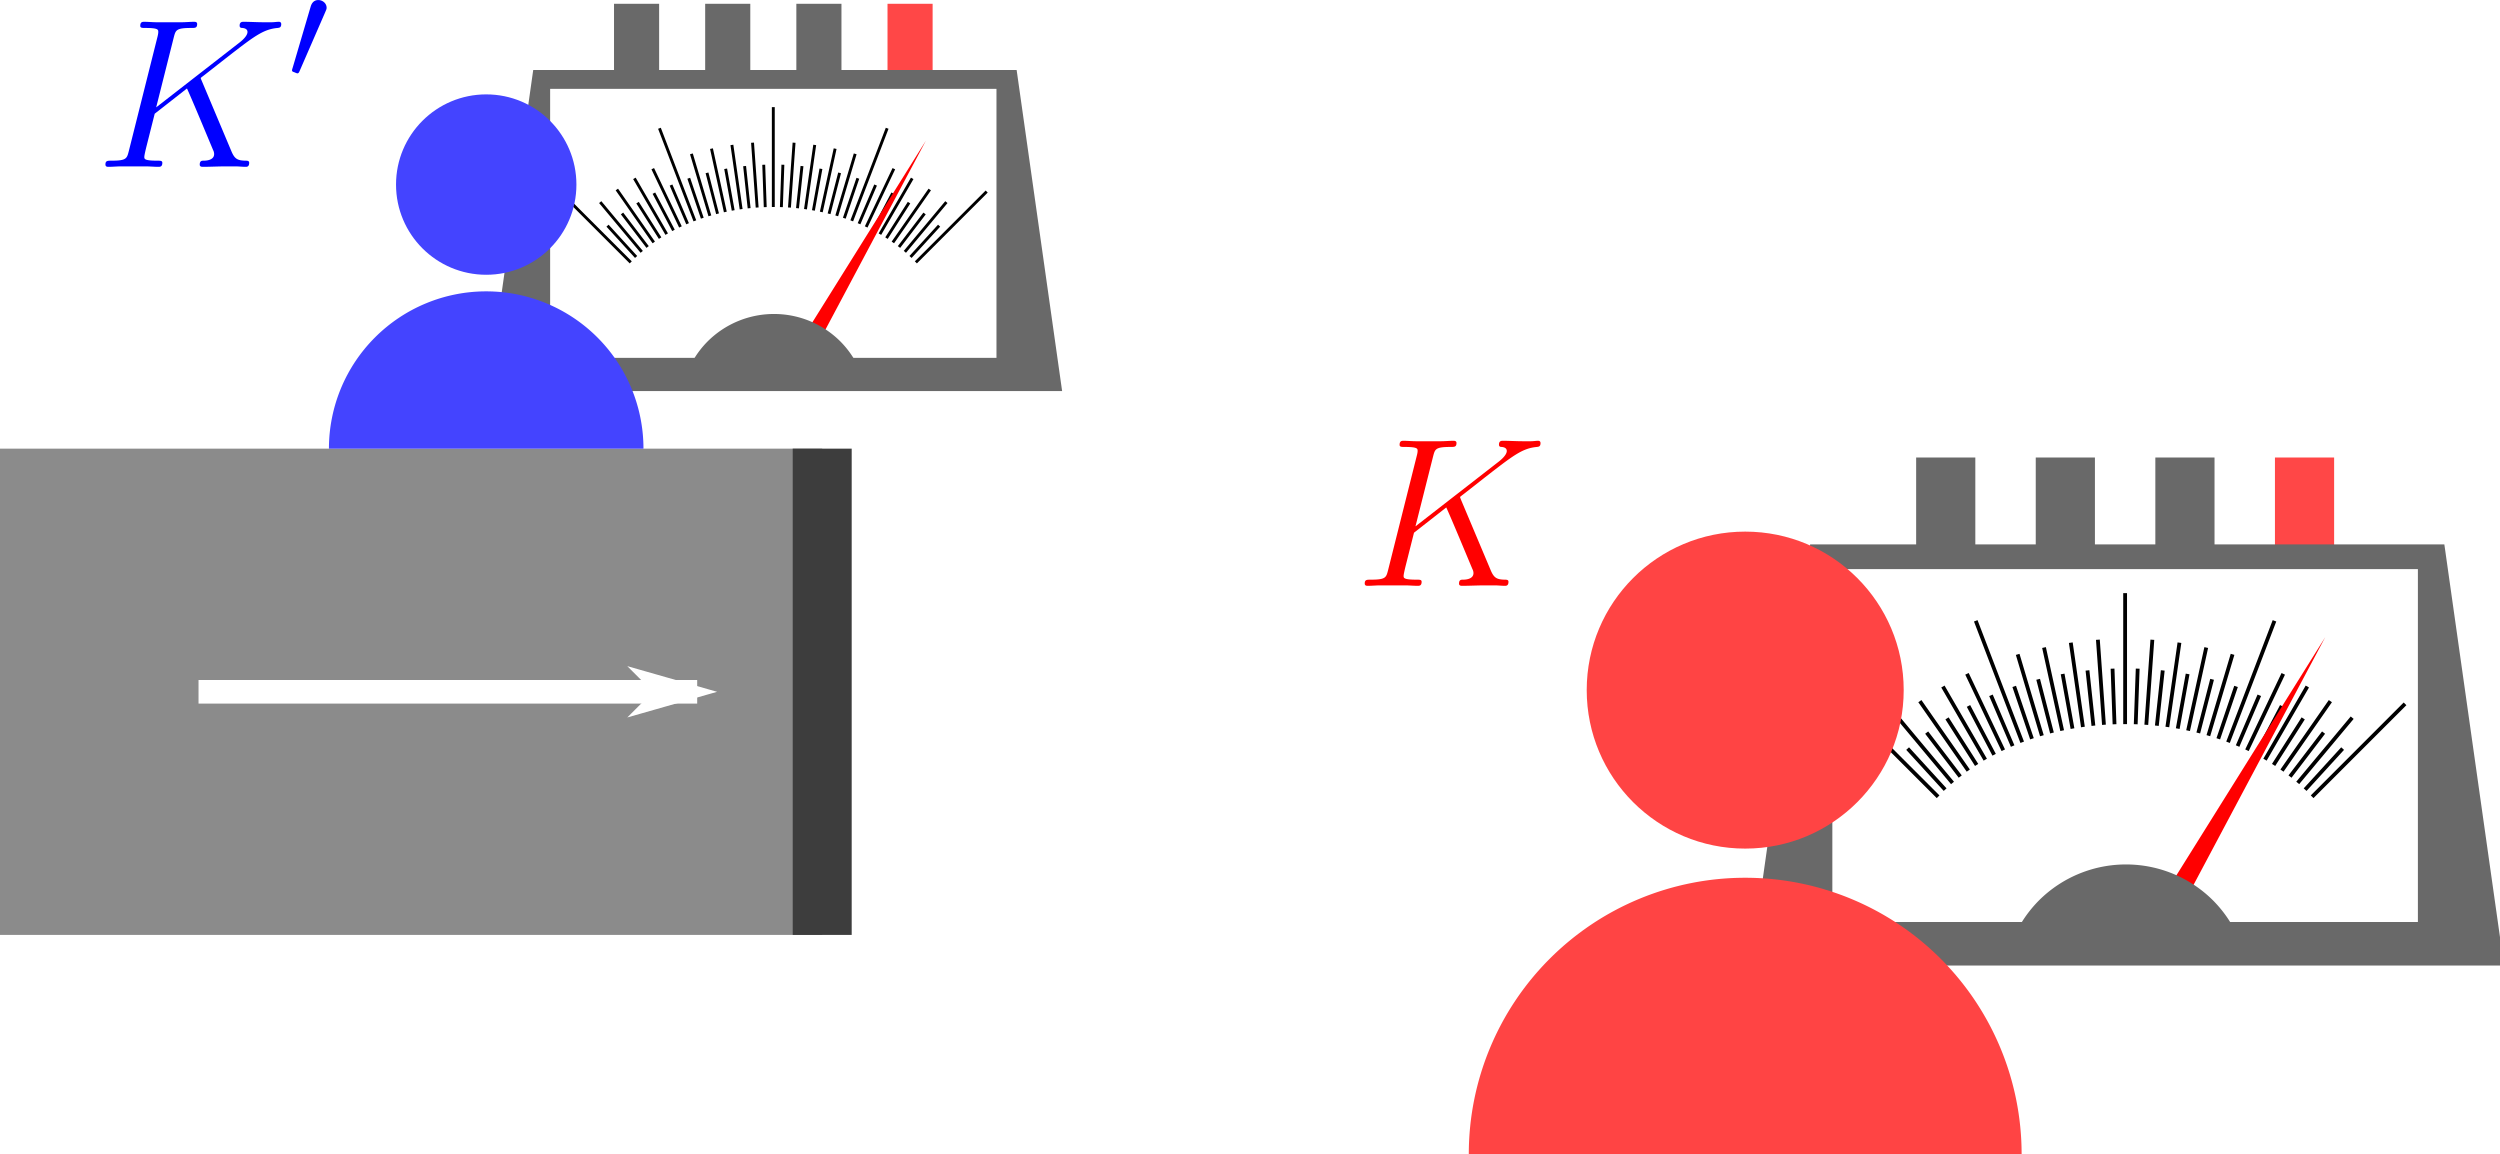 <svg width="211.937" height="97.845" viewBox="0 0 56.075 25.888" xml:space="preserve" xmlns="http://www.w3.org/2000/svg">
<defs>
<marker id="a" overflow="visible" orient="auto">
<path d="m-4 0-2 2 7-2-7-2Z" fill="#fff" fill-rule="evenodd" stroke="#fff" stroke-width=".4pt"/>
</marker>
</defs>
<g transform="translate(-118.051 -133.633)">
<g transform="matrix(.265 0 0 .265 117.92 133.501)" color="#000">
<path fill="#696969" style="isolation:auto;mix-blend-mode:normal" d="M162.68 39.222h5.009v8.105h-5.009zM172.803 39.222h5.009v8.105h-5.009zM182.926 39.222h5.009v8.105h-5.009z"/>
<path fill="#ff4747" style="isolation:auto;mix-blend-mode:normal" d="M193.049 39.222h5.009v8.105h-5.009z"/>
<path d="M153.708 46.577h53.68l5.05 35.648h-63.78z" fill="#696969" style="isolation:auto;mix-blend-mode:normal"/>
<rect x="155.587" y="48.668" width="49.561" height="29.869" rx="0" ry="0" fill="#fff" style="isolation:auto;mix-blend-mode:normal"/>
<path d="m198.777 63.86-3.174 3.475m-5.847-8.738-1.504 4.434m-8.948-5.937.167 4.707m-10.46-2.452 1.837 4.297m26.316-1.14-2.84 3.722m-6.595-8.232-1.17 4.543m-9.378-5.295.502 4.68M167.11 60.25l2.171 4.132m26.16-3.08-2.506 3.941m-7.278-7.7-.836 4.626m-9.744-4.625.836 4.625m-10.62-.866 2.506 3.94m25.825-4.993-2.171 4.132m-7.9-7.139-.5 4.68m-10.047-3.928 1.17 4.543m-10.605-.032 2.84 3.721m25.314-6.879-1.838 4.297m-8.456-6.552-.167 4.707m-10.285-3.204 1.503 4.434m-10.524.83 3.174 3.474m34.454-6.09-4.61 5.521m-5.516-10.882-2.049 6.885m-9.35-8.123.513 7.2m-11.593-4.313L170.056 64m27.684-4.156-4.097 5.878m-6.41-10.415-1.537 7.033m-9.926-7.445 1.025 7.137m-11.85-3.425 3.585 6.192m27.261-6.192-3.585 6.192m-7.24-9.904-1.025 7.137m-10.438-6.725 1.537 7.033m-12.045-2.496 4.098 5.878m26.66-8.188L190.68 64m-8.007-9.353-.512 7.2m-10.887-5.962 2.05 6.885m-12.176-1.524 4.61 5.521m38.303-6.695-7.863 7.863m-3.188-14.891-3.932 10.28m-8.71-12.623v11.086m-12.642-8.743 3.932 10.28m-14.983-3.251 7.863 7.863" fill="none" stroke="#000" stroke-width=".322" style="isolation:auto;mix-blend-mode:normal"/>
<path d="M160.608 64.004a27.947 27.947 0 0 1 39.523 0" fill="none" style="isolation:auto;mix-blend-mode:normal"/>
<path d="m197.308 54.426-13.911 22.26 1.712.682z" fill="red" style="isolation:auto;mix-blend-mode:normal"/>
<path d="M180.596 73.667a10.425 10.413 0 0 0-7.524 3.048 10.425 10.413 0 0 0-1.54 1.982h17.822a10.425 10.413 0 0 0-1.54-1.982 10.425 10.413 0 0 0-7.218-3.048z" fill="#696969" style="isolation:auto;mix-blend-mode:normal"/>
</g>
<g style="stroke-width:1.307" transform="translate(98.962 125.795) scale(.202)" color="#000">
<path fill="#696969" style="isolation:auto;mix-blend-mode:normal" d="M162.68 39.222h5.009v8.105h-5.009zM172.803 39.222h5.009v8.105h-5.009zM182.926 39.222h5.009v8.105h-5.009z"/>
<path fill="#ff4747" style="isolation:auto;mix-blend-mode:normal" d="M193.049 39.222h5.009v8.105h-5.009z"/>
<path d="M153.708 46.577h53.68l5.05 35.648h-63.78z" fill="#696969" style="isolation:auto;mix-blend-mode:normal"/>
<rect x="155.587" y="48.668" width="49.561" height="29.869" rx="0" ry="0" fill="#fff" style="isolation:auto;mix-blend-mode:normal"/>
<path d="m198.777 63.86-3.174 3.475m-5.847-8.738-1.504 4.434m-8.948-5.937.167 4.707m-10.46-2.452 1.837 4.297m26.316-1.14-2.84 3.722m-6.595-8.232-1.17 4.543m-9.378-5.295.502 4.68M167.11 60.25l2.171 4.132m26.16-3.08-2.506 3.941m-7.278-7.7-.836 4.626m-9.744-4.625.836 4.625m-10.62-.866 2.506 3.94m25.825-4.993-2.171 4.132m-7.9-7.139-.5 4.68m-10.047-3.928 1.17 4.543m-10.605-.032 2.84 3.721m25.314-6.879-1.838 4.297m-8.456-6.552-.167 4.707m-10.285-3.204 1.503 4.434m-10.524.83 3.174 3.474m34.454-6.09-4.61 5.521m-5.516-10.882-2.049 6.885m-9.35-8.123.513 7.2m-11.593-4.313L170.056 64m27.684-4.156-4.097 5.878m-6.41-10.415-1.537 7.033m-9.926-7.445 1.025 7.137m-11.85-3.425 3.585 6.192m27.261-6.192-3.585 6.192m-7.24-9.904-1.025 7.137m-10.438-6.725 1.537 7.033m-12.045-2.496 4.098 5.878m26.66-8.188L190.68 64m-8.007-9.353-.512 7.2m-10.887-5.962 2.05 6.885m-12.176-1.524 4.61 5.521m38.303-6.695-7.863 7.863m-3.188-14.891-3.932 10.28m-8.71-12.623v11.086m-12.642-8.743 3.932 10.28m-14.983-3.251 7.863 7.863" fill="none" stroke="#000" stroke-width=".322" style="isolation:auto;mix-blend-mode:normal"/>
<path d="M160.608 64.004a27.947 27.947 0 0 1 39.523 0" fill="none" style="isolation:auto;mix-blend-mode:normal"/>
<path d="m197.308 54.426-13.911 22.26 1.712.682z" fill="red" style="isolation:auto;mix-blend-mode:normal"/>
<path d="M180.596 73.667a10.425 10.413 0 0 0-7.524 3.048 10.425 10.413 0 0 0-1.54 1.982h17.822a10.425 10.413 0 0 0-1.54-1.982 10.425 10.413 0 0 0-7.218-3.048z" fill="#696969" style="isolation:auto;mix-blend-mode:normal"/>
</g>
<path transform="rotate(90)" color="#000" fill="#8b8b8b" style="isolation:auto;mix-blend-mode:normal;stroke-width:.265;shape-rendering:auto" d="M143.696-136.493h10.907v18.442h-10.907z"/>
<path d="M136.493 143.696v10.907" color="#000" fill="none" stroke="#3d3d3d" stroke-width="1.323" style="isolation:auto;mix-blend-mode:normal;shape-rendering:auto"/>
<path d="M122.504 149.15h11.185" color="#000" fill="none" marker-end="url(#a)" stroke="#fff" stroke-width=".529" style="isolation:auto;mix-blend-mode:normal;shape-rendering:auto"/>
<circle cx="157.196" cy="149.112" r="3.555" color="#000" fill="#f44" style="isolation:auto;mix-blend-mode:normal;stroke-width:.265;shape-rendering:auto"/>
<path d="M157.196 153.321a6.2 6.2 0 0 0-6.2 6.2h12.4a6.2 6.2 0 0 0-6.2-6.2z" color="#000" fill="#f44" style="isolation:auto;mix-blend-mode:normal;stroke-width:.265;shape-rendering:auto"/>
<circle cx="128.957" cy="137.773" r="2.023" color="#000" fill="#44f" style="isolation:auto;mix-blend-mode:normal;stroke-width:.265;shape-rendering:auto"/>
<path d="M128.956 140.168a3.528 3.528 0 0 0-3.527 3.528h7.055a3.528 3.528 0 0 0-3.528-3.528z" color="#000" fill="#44f" style="isolation:auto;mix-blend-mode:normal;stroke-width:.265;shape-rendering:auto"/>
<path d="M150.824 144.849c-.005-.015-.023-.053-.023-.067 0-.005.005-.01.085-.071l.462-.362c.638-.496.848-.662 1.177-.691.033-.005.08-.005.08-.086 0-.028-.014-.052-.052-.052-.052 0-.11.01-.162.01h-.18c-.148 0-.306-.01-.448-.01-.034 0-.09 0-.09.086 0 .047.032.052.061.052.052.005.114.024.114.09 0 .096-.143.21-.18.239l-1.868 1.452.396-1.571c.043-.162.052-.21.39-.21.09 0 .134 0 .134-.09 0-.048-.048-.048-.072-.048-.086 0-.186.01-.276.01h-.562c-.086 0-.19-.01-.276-.01-.038 0-.09 0-.09.09 0 .048.042.048.114.048.29 0 .29.038.29.09 0 .01 0 .039-.019.11l-.643 2.562c-.043.167-.052.215-.386.215-.09 0-.138 0-.138.085 0 .053.043.053.072.053.09 0 .185-.01.276-.01h.557c.09 0 .19.01.281.01.038 0 .09 0 .09-.09 0-.048-.042-.048-.114-.048-.29 0-.29-.038-.29-.086 0-.033.028-.152.047-.229l.186-.738.724-.567c.138.305.39.915.586 1.382a.197.197 0 0 1 .024.09c0 .143-.19.148-.234.148-.043 0-.09 0-.09.09 0 .048.052.048.066.048.167 0 .343-.01.51-.01h.229c.071 0 .152.01.223.01.029 0 .081 0 .081-.09 0-.048-.042-.048-.09-.048-.176-.005-.238-.043-.31-.215z" fill="red" style="stroke-width:.397"/>
<path d="M122.578 135.45c-.005-.014-.024-.052-.024-.066 0-.005.005-.01.086-.071l.462-.362c.638-.496.848-.662 1.176-.691.034-.005.081-.005.081-.086 0-.028-.014-.052-.052-.052-.053 0-.11.01-.162.01h-.181c-.148 0-.305-.01-.448-.01-.033 0-.09 0-.09.086 0 .047.033.052.062.052.052.005.114.024.114.09 0 .096-.143.21-.181.239l-1.867 1.452.395-1.571c.043-.162.053-.21.39-.21.091 0 .134 0 .134-.09 0-.048-.047-.048-.071-.048-.086 0-.186.01-.276.01h-.562c-.086 0-.19-.01-.277-.01-.038 0-.09 0-.09.09 0 .048.043.048.114.048.29 0 .29.038.29.09 0 .01 0 .039-.018.11l-.643 2.562c-.043.167-.053.215-.386.215-.09 0-.138 0-.138.085 0 .053.043.053.071.053.09 0 .186-.01.277-.01h.557c.09 0 .19.01.28.01.039 0 .091 0 .091-.09 0-.048-.043-.048-.114-.048-.29 0-.29-.038-.29-.086 0-.033.028-.152.047-.229l.186-.738.724-.567c.138.305.39.915.586 1.382a.197.197 0 0 1 .023.09c0 .143-.19.148-.233.148-.043 0-.09 0-.09.09 0 .048.052.048.066.048.167 0 .343-.01.51-.01h.228c.072 0 .153.01.224.01.029 0 .081 0 .081-.09 0-.048-.043-.048-.09-.048-.177-.005-.238-.043-.31-.215zM125.347 133.903c.016-.04.03-.063.03-.095 0-.105-.096-.174-.185-.174-.127 0-.162.11-.175.155l-.403 1.369c-.013.038-.013.047-.013.05 0 .029.02.035.051.045.057.025.064.025.07.025.01 0 .029 0 .05-.054z" fill="#00f" style="stroke-width:.397"/>
</g>
</svg>

